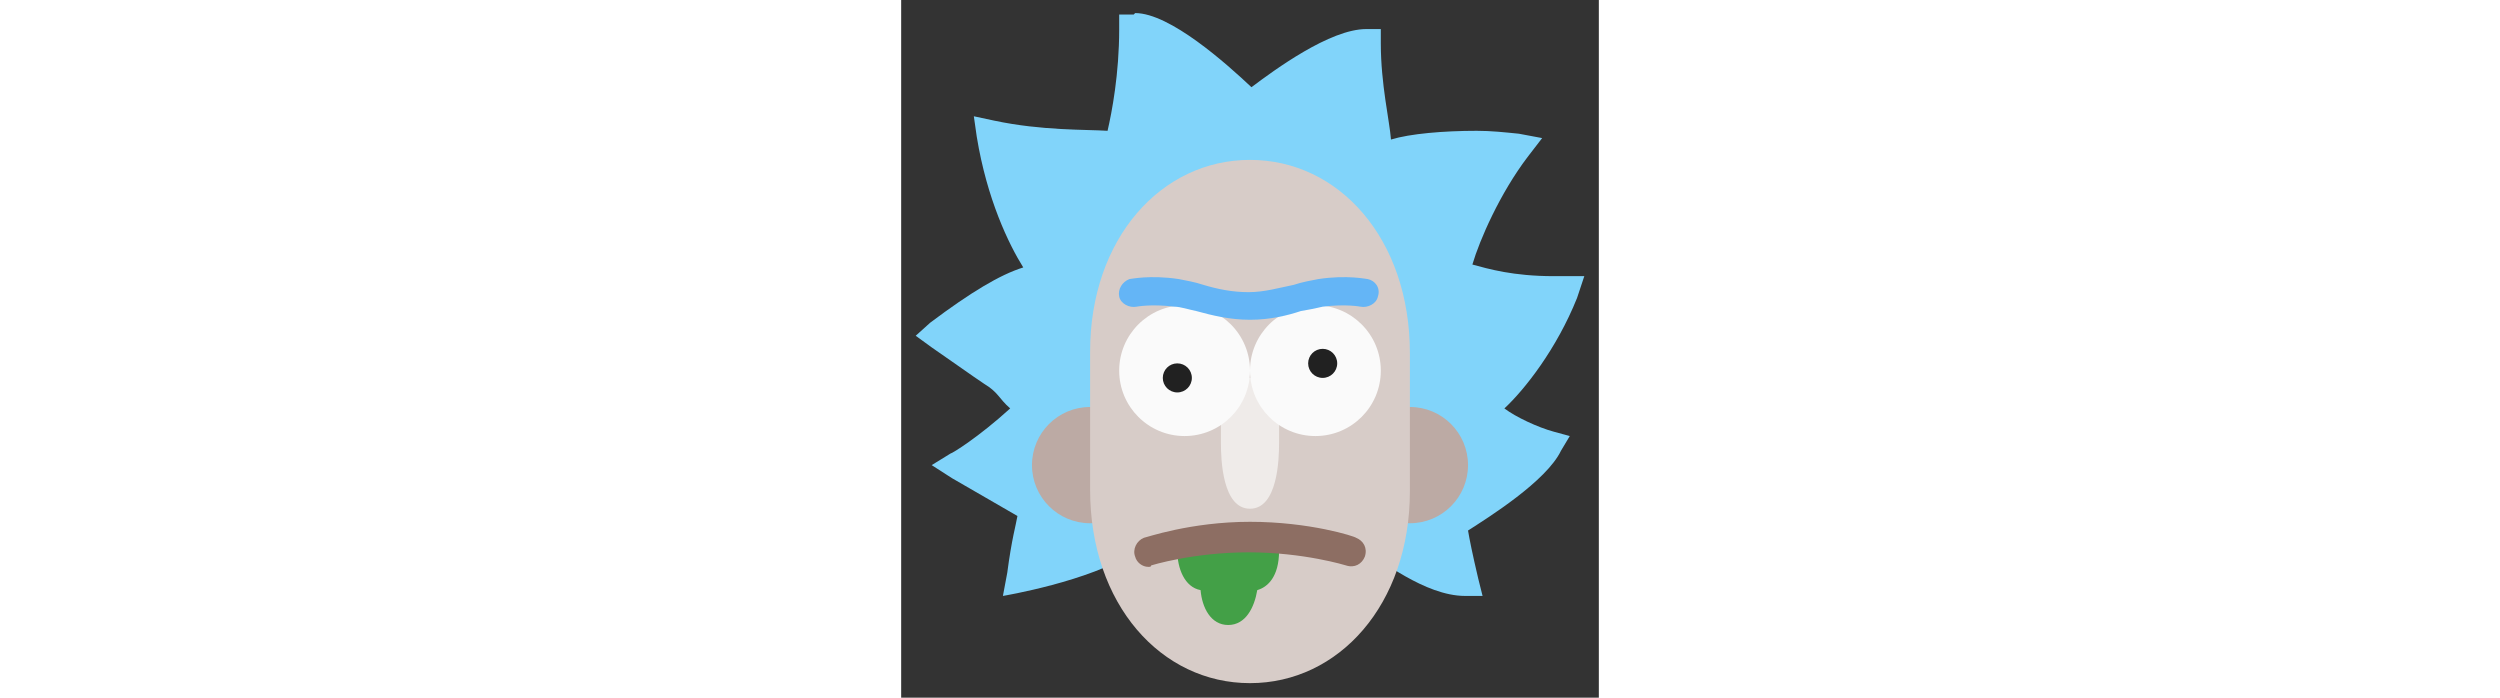 <svg xmlns="http://www.w3.org/2000/svg" x="0px" y="0px"
height="48"
viewBox="0 0 172 172"
style=" fill:#000000;"><rect x="0" y="0" width="172" height="172" fill="#333333" stroke="none"/><g fill="none" fill-rule="nonzero" stroke="none" stroke-width="1" stroke-linecap="butt" stroke-linejoin="miter" stroke-miterlimit="10" stroke-dasharray="" stroke-dashoffset="0" font-family="none" font-weight="none" font-size="none" text-anchor="none" style="mix-blend-mode: normal"><path d="M0,172v-172h172v172z" fill="none"></path><g><path d="M168.417,68.083h-5.375c-0.717,0 -1.433,0 -2.15,0c-10.033,0 -16.125,-1.792 -20.067,-2.867c1.792,-6.092 6.808,-17.558 13.617,-26.517l3.583,-4.658l-5.733,-1.075c-3.583,-0.358 -6.808,-0.717 -10.392,-0.717c-8.242,0 -16.483,0.717 -21.142,2.15c-0.358,-4.658 -2.508,-13.617 -2.508,-23.65v-3.583h-3.583c-8.958,0 -22.575,10.033 -28.308,14.333c-6.092,-5.733 -20.067,-18.275 -28.667,-18.275l-0.358,0.358h-3.583v3.583c0,11.108 -1.792,20.425 -2.867,25.083c-5.375,-0.358 -16.125,0 -27.95,-2.508l-5.017,-1.075l0.717,5.017c2.508,15.408 7.883,26.517 11.467,32.25c-5.733,1.792 -12.9,6.092 -22.933,13.617l-3.583,3.225l3.942,2.867c5.733,3.942 9.675,6.808 12.9,8.958c3.583,2.15 3.583,3.583 6.45,6.092c-7.883,7.167 -14.333,11.108 -14.692,11.108l-4.658,2.867l5.017,3.225l16.125,9.317c-0.358,2.15 -1.433,5.733 -2.508,13.975l-1.075,5.733c0,0 21.5,-3.583 32.25,-10.75h57.333c3.225,1.433 14.333,10.75 24.367,10.75h4.3l-1.075,-4.3c-1.433,-6.092 -2.15,-9.675 -2.508,-11.825c5.017,-3.225 19.35,-12.183 22.933,-19.708l2.15,-3.583l-3.942,-1.075c-3.942,-1.075 -9.317,-3.583 -12.183,-5.733c5.017,-4.658 12.9,-14.692 17.917,-27.233z" fill="#81d4fa"></path><path d="M125.417,100.333c-7.916,0 -14.333,6.417 -14.333,14.333c0,7.916 6.417,14.333 14.333,14.333c7.916,0 14.333,-6.417 14.333,-14.333c0,-7.916 -6.417,-14.333 -14.333,-14.333zM46.583,100.333c-7.916,0 -14.333,6.417 -14.333,14.333c0,7.916 6.417,14.333 14.333,14.333c7.916,0 14.333,-6.417 14.333,-14.333c0,-7.916 -6.417,-14.333 -14.333,-14.333z" fill="#bcaaa4"></path><path d="M86,39.417c-21.858,0 -39.417,19.35 -39.417,47.3v34.042c0,28.308 17.558,47.658 39.417,47.658c21.858,0 39.417,-19.35 39.417,-47.3v-34.042c0,-28.308 -17.558,-47.658 -39.417,-47.658z" fill="#d7ccc8"></path><path d="M89.942,132.583h-18.992h-2.867v3.225c0,4.3 1.792,8.958 5.733,9.675c0.358,4.3 2.508,8.6 6.808,8.6c4.3,0 6.45,-4.3 7.167,-8.6c2.508,-0.717 5.375,-3.225 5.375,-9.675v-3.225z" fill="#43a047"></path><path d="M60.917,139.75c-1.433,0 -2.867,-1.075 -3.225,-2.508c-0.717,-1.792 0.358,-3.942 2.15,-4.658c0.358,0 11.467,-3.942 26.158,-3.942c14.692,0 25.8,3.583 26.158,3.942c1.792,0.717 2.867,2.508 2.15,4.658c-0.717,1.792 -2.508,2.867 -4.658,2.15c0,0 -10.392,-3.225 -24.008,-3.225c-13.617,0 -24.008,3.225 -24.008,3.225c0,0.358 -0.358,0.358 -0.717,0.358z" fill="#8d6e63"></path><path d="M78.833,93.167v16.125c0,3.942 0.358,16.125 7.167,16.125c6.808,0 7.167,-12.183 7.167,-16.125v-16.125z" fill="#efebe9"></path><path d="M102.125,75.25c-8.906,0 -16.125,7.219 -16.125,16.125c0,8.906 7.219,16.125 16.125,16.125c8.906,0 16.125,-7.219 16.125,-16.125c0,-8.906 -7.219,-16.125 -16.125,-16.125z" fill="#fafafa"></path><path d="M69.875,75.25c-8.906,0 -16.125,7.219 -16.125,16.125c0,8.906 7.219,16.125 16.125,16.125c8.906,0 16.125,-7.219 16.125,-16.125c0,-8.906 -7.219,-16.125 -16.125,-16.125z" fill="#fafafa"></path><g fill="#212121"><path d="M103.917,86c-1.979,0 -3.583,1.604 -3.583,3.583c0,1.979 1.604,3.583 3.583,3.583c1.979,0 3.583,-1.604 3.583,-3.583c0,-1.979 -1.604,-3.583 -3.583,-3.583zM68.083,89.583c-1.979,0 -3.583,1.604 -3.583,3.583c0,1.979 1.604,3.583 3.583,3.583c1.979,0 3.583,-1.604 3.583,-3.583c0,-1.979 -1.604,-3.583 -3.583,-3.583z"></path></g><g fill="#64b5f6"><path d="M86,78.833c-5.017,0 -9.317,-1.075 -13.258,-2.15c-1.792,-0.358 -3.942,-1.075 -5.375,-1.075c-5.733,-0.717 -9.317,0 -9.317,0c-1.792,0.358 -3.942,-0.717 -4.3,-2.508c-0.358,-1.792 0.717,-3.583 2.508,-4.3c0.358,0 5.017,-1.075 12.183,0c1.792,0.358 3.942,0.717 6.092,1.433c3.583,1.075 7.167,1.792 11.108,1.792c3.942,0 7.525,-1.075 11.108,-1.792c2.15,-0.717 4.3,-1.075 6.092,-1.433c7.167,-1.075 11.825,0 12.183,0c1.792,0.358 3.225,2.15 2.508,4.3c-0.358,1.792 -2.508,2.867 -4.3,2.508c0,0 -3.583,-0.717 -9.317,0c-1.433,0.358 -3.225,0.717 -5.375,1.075c-3.225,1.075 -7.525,2.15 -12.542,2.15z"></path></g></g></g></svg>